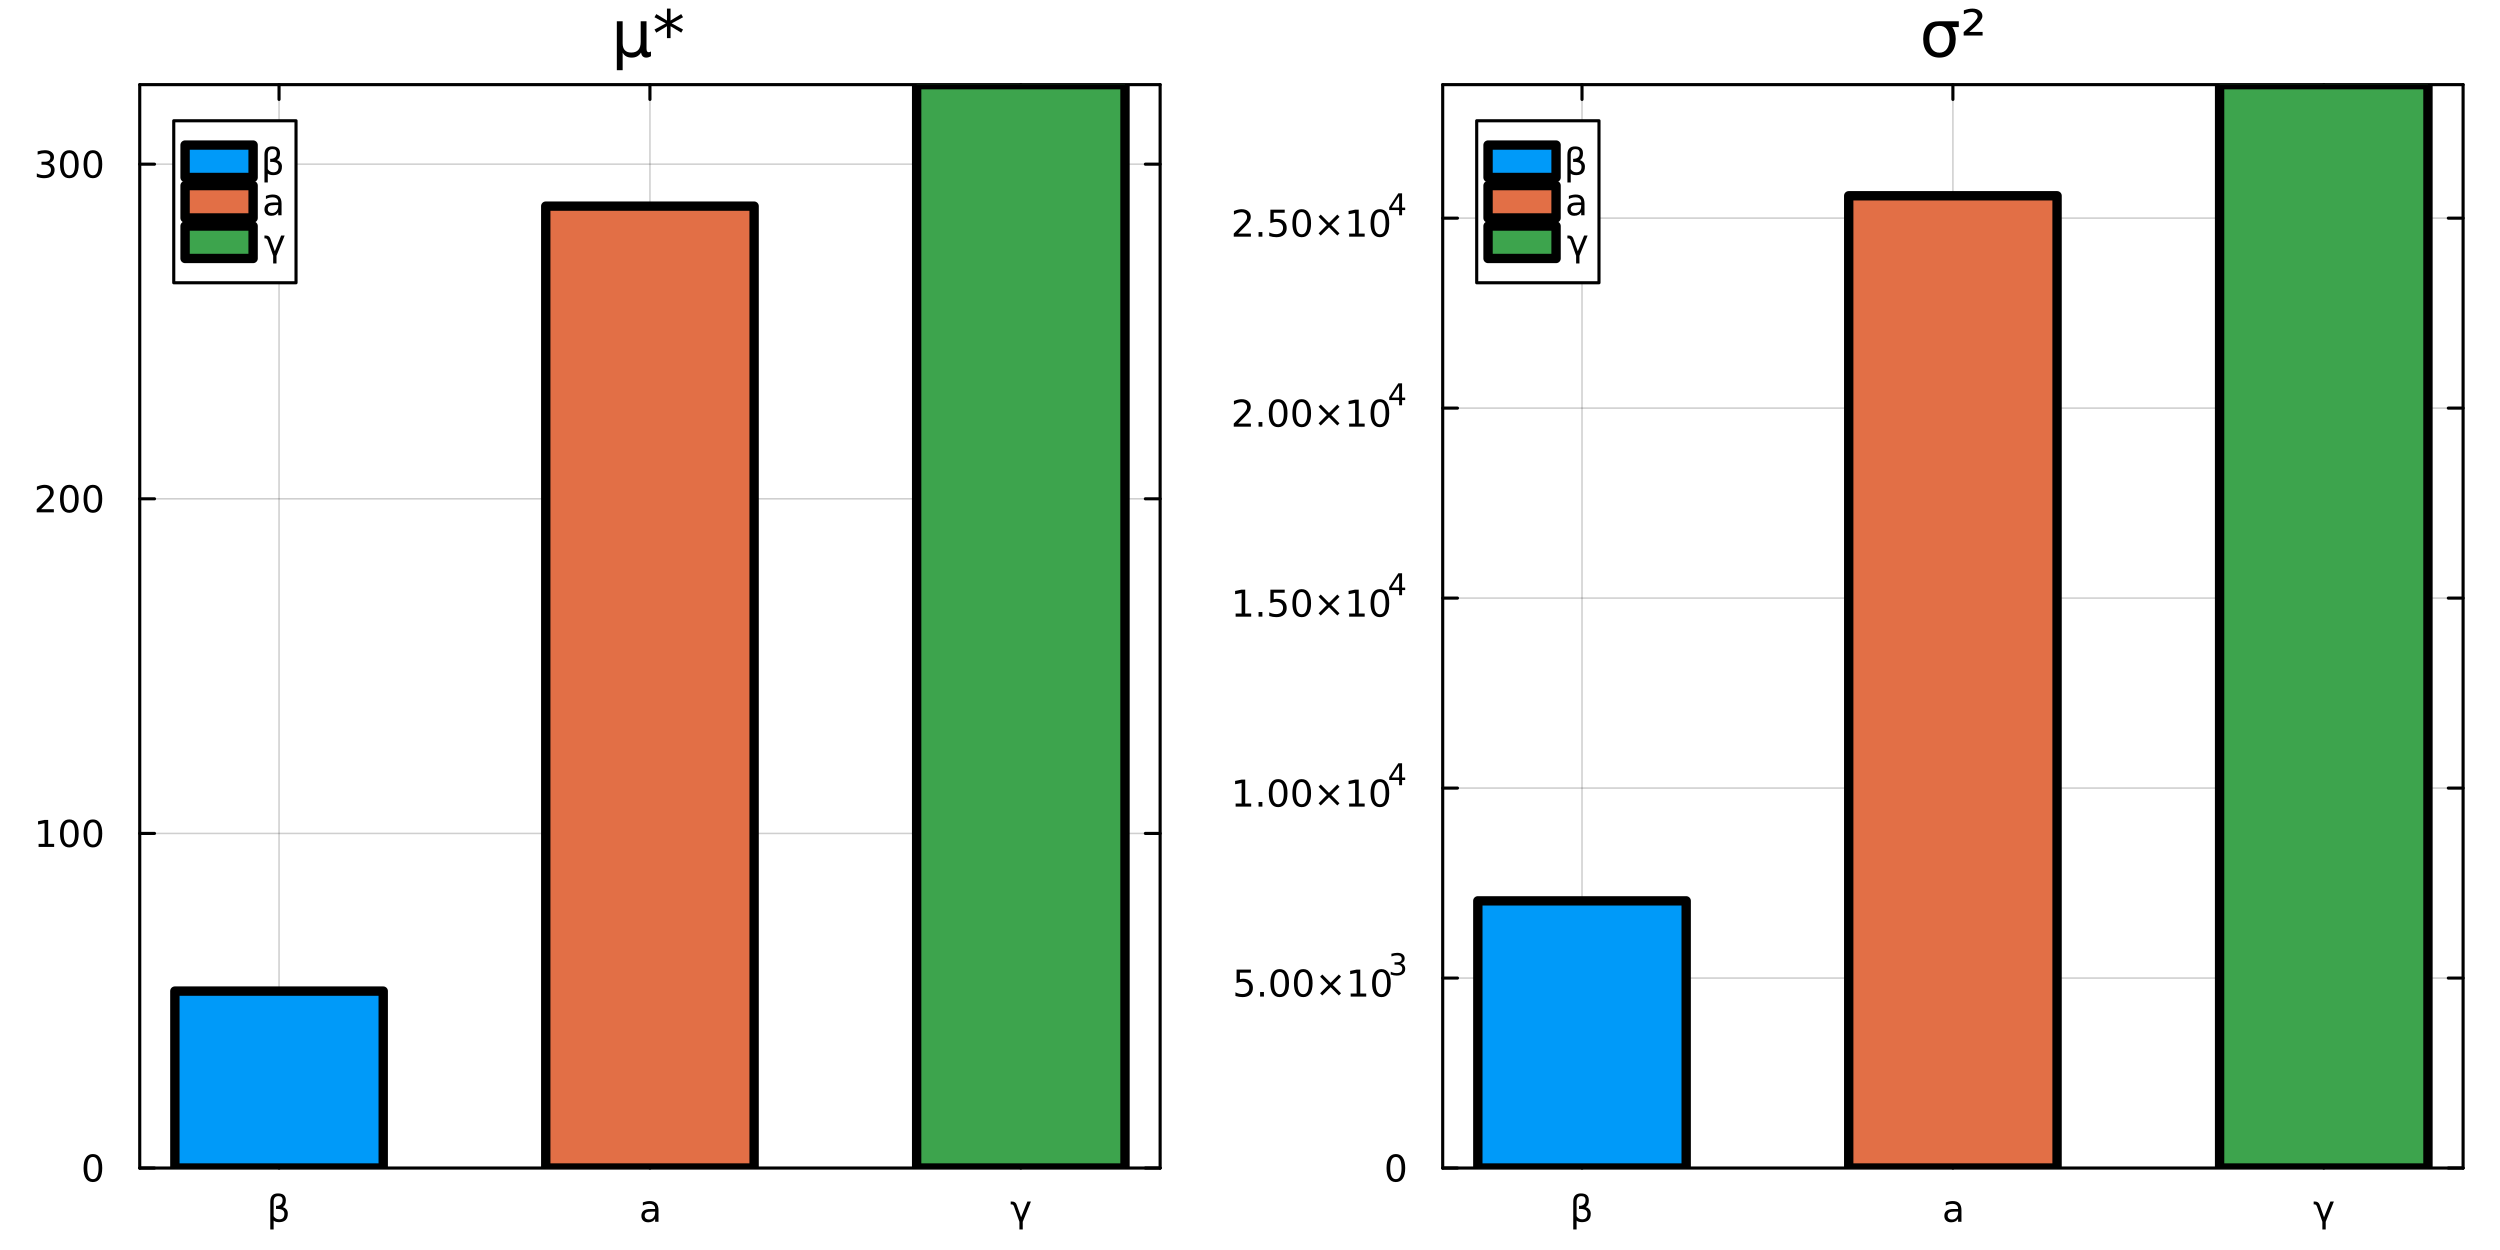 <?xml version="1.0" encoding="utf-8"?>
<svg xmlns="http://www.w3.org/2000/svg" xmlns:xlink="http://www.w3.org/1999/xlink" width="800" height="400" viewBox="0 0 3200 1600">
<rect x="0" y="0" width="3200" height="1600" fill="#333333" stroke="none"/>
<defs>
  <clipPath id="clip340">
    <rect x="0" y="0" width="3200" height="1600"/>
  </clipPath>
</defs>
<path clip-path="url(#clip340)" d="M0 1600 L3200 1600 L3200 0 L0 0  Z" fill="#ffffff" fill-rule="evenodd" fill-opacity="1"/>
<defs>
  <clipPath id="clip341">
    <rect x="640" y="0" width="2241" height="1600"/>
  </clipPath>
</defs>
<path clip-path="url(#clip340)" d="M178.857 1495.09 L1484.97 1495.09 L1484.97 108.352 L178.857 108.352  Z" fill="#ffffff" fill-rule="evenodd" fill-opacity="1"/>
<defs>
  <clipPath id="clip342">
    <rect x="178" y="108" width="1307" height="1388"/>
  </clipPath>
</defs>
<polyline clip-path="url(#clip342)" style="stroke:#000000; stroke-linecap:round; stroke-linejoin:round; stroke-width:2; stroke-opacity:0.1; fill:none" points="357.177,1495.09 357.177,108.352 "/>
<polyline clip-path="url(#clip342)" style="stroke:#000000; stroke-linecap:round; stroke-linejoin:round; stroke-width:2; stroke-opacity:0.1; fill:none" points="831.912,1495.09 831.912,108.352 "/>
<polyline clip-path="url(#clip342)" style="stroke:#000000; stroke-linecap:round; stroke-linejoin:round; stroke-width:2; stroke-opacity:0.1; fill:none" points="1306.65,1495.09 1306.65,108.352 "/>
<polyline clip-path="url(#clip342)" style="stroke:#000000; stroke-linecap:round; stroke-linejoin:round; stroke-width:2; stroke-opacity:0.1; fill:none" points="357.177,1495.09 357.177,108.352 "/>
<polyline clip-path="url(#clip342)" style="stroke:#000000; stroke-linecap:round; stroke-linejoin:round; stroke-width:2; stroke-opacity:0.1; fill:none" points="831.912,1495.09 831.912,108.352 "/>
<polyline clip-path="url(#clip342)" style="stroke:#000000; stroke-linecap:round; stroke-linejoin:round; stroke-width:2; stroke-opacity:0.1; fill:none" points="1306.65,1495.09 1306.65,108.352 "/>
<polyline clip-path="url(#clip340)" style="stroke:#000000; stroke-linecap:round; stroke-linejoin:round; stroke-width:4; stroke-opacity:1; fill:none" points="178.857,1495.09 1484.97,1495.09 "/>
<polyline clip-path="url(#clip340)" style="stroke:#000000; stroke-linecap:round; stroke-linejoin:round; stroke-width:4; stroke-opacity:1; fill:none" points="178.857,108.352 1484.97,108.352 "/>
<polyline clip-path="url(#clip340)" style="stroke:#000000; stroke-linecap:round; stroke-linejoin:round; stroke-width:4; stroke-opacity:1; fill:none" points="357.177,1495.09 357.177,1476.19 "/>
<polyline clip-path="url(#clip340)" style="stroke:#000000; stroke-linecap:round; stroke-linejoin:round; stroke-width:4; stroke-opacity:1; fill:none" points="831.912,1495.09 831.912,1476.19 "/>
<polyline clip-path="url(#clip340)" style="stroke:#000000; stroke-linecap:round; stroke-linejoin:round; stroke-width:4; stroke-opacity:1; fill:none" points="1306.65,1495.09 1306.65,1476.19 "/>
<polyline clip-path="url(#clip340)" style="stroke:#000000; stroke-linecap:round; stroke-linejoin:round; stroke-width:4; stroke-opacity:1; fill:none" points="357.177,108.352 357.177,127.25 "/>
<polyline clip-path="url(#clip340)" style="stroke:#000000; stroke-linecap:round; stroke-linejoin:round; stroke-width:4; stroke-opacity:1; fill:none" points="831.912,108.352 831.912,127.25 "/>
<polyline clip-path="url(#clip340)" style="stroke:#000000; stroke-linecap:round; stroke-linejoin:round; stroke-width:4; stroke-opacity:1; fill:none" points="1306.65,108.352 1306.65,127.25 "/>
<path clip-path="url(#clip340)" d="M350.255 1562.29 L350.255 1573.75 L345.973 1573.75 L345.973 1538.12 Q345.973 1527.57 355.834 1527.57 Q365.88 1527.57 365.88 1536.48 Q365.88 1542.82 361.899 1545.14 Q368.38 1547.22 368.38 1553.4 Q368.38 1564.37 357.223 1564.37 Q352.316 1564.37 350.255 1562.29 M350.255 1556.74 Q352.825 1560.74 357.385 1560.74 Q364.052 1560.74 364.052 1553.47 Q364.052 1546.94 353.311 1547.45 L353.311 1543.52 Q361.714 1543.52 361.714 1536.11 Q361.714 1531.04 356.297 1531.04 Q350.255 1531.04 350.255 1538.26 L350.255 1556.74 Z" fill="#000000" fill-rule="nonzero" fill-opacity="1" /><path clip-path="url(#clip340)" d="M834.366 1550.86 Q829.204 1550.86 827.213 1552.04 Q825.222 1553.22 825.222 1556.06 Q825.222 1558.33 826.704 1559.67 Q828.208 1560.99 830.778 1560.99 Q834.32 1560.99 836.449 1558.49 Q838.602 1555.97 838.602 1551.8 L838.602 1550.86 L834.366 1550.86 M842.861 1549.1 L842.861 1563.89 L838.602 1563.89 L838.602 1559.95 Q837.144 1562.31 834.968 1563.45 Q832.792 1564.56 829.644 1564.56 Q825.662 1564.56 823.301 1562.34 Q820.963 1560.09 820.963 1556.34 Q820.963 1551.97 823.88 1549.74 Q826.82 1547.52 832.63 1547.52 L838.602 1547.52 L838.602 1547.11 Q838.602 1544.17 836.658 1542.57 Q834.736 1540.95 831.241 1540.95 Q829.019 1540.95 826.912 1541.48 Q824.806 1542.01 822.861 1543.08 L822.861 1539.14 Q825.199 1538.24 827.398 1537.8 Q829.597 1537.34 831.681 1537.34 Q837.306 1537.34 840.083 1540.25 Q842.861 1543.17 842.861 1549.1 Z" fill="#000000" fill-rule="nonzero" fill-opacity="1" /><path clip-path="url(#clip340)" d="M1301.31 1542.04 L1306.98 1558.05 L1315.09 1537.96 L1319.6 1537.96 L1309.11 1563.89 L1309.11 1573.75 L1304.85 1573.75 L1304.85 1563.89 L1298.05 1544.54 Q1297.03 1541.62 1294.83 1541.62 L1293.7 1541.62 L1293.7 1537.96 L1295.32 1537.96 Q1299.88 1537.96 1301.31 1542.04 Z" fill="#000000" fill-rule="nonzero" fill-opacity="1" /><polyline clip-path="url(#clip342)" style="stroke:#000000; stroke-linecap:round; stroke-linejoin:round; stroke-width:2; stroke-opacity:0.1; fill:none" points="178.857,1495.09 1484.97,1495.09 "/>
<polyline clip-path="url(#clip342)" style="stroke:#000000; stroke-linecap:round; stroke-linejoin:round; stroke-width:2; stroke-opacity:0.1; fill:none" points="178.857,1066.78 1484.97,1066.78 "/>
<polyline clip-path="url(#clip342)" style="stroke:#000000; stroke-linecap:round; stroke-linejoin:round; stroke-width:2; stroke-opacity:0.1; fill:none" points="178.857,638.465 1484.97,638.465 "/>
<polyline clip-path="url(#clip342)" style="stroke:#000000; stroke-linecap:round; stroke-linejoin:round; stroke-width:2; stroke-opacity:0.1; fill:none" points="178.857,210.153 1484.97,210.153 "/>
<polyline clip-path="url(#clip342)" style="stroke:#000000; stroke-linecap:round; stroke-linejoin:round; stroke-width:2; stroke-opacity:0.1; fill:none" points="178.857,1495.09 1484.97,1495.09 "/>
<polyline clip-path="url(#clip342)" style="stroke:#000000; stroke-linecap:round; stroke-linejoin:round; stroke-width:2; stroke-opacity:0.1; fill:none" points="178.857,1066.78 1484.97,1066.78 "/>
<polyline clip-path="url(#clip342)" style="stroke:#000000; stroke-linecap:round; stroke-linejoin:round; stroke-width:2; stroke-opacity:0.1; fill:none" points="178.857,638.465 1484.97,638.465 "/>
<polyline clip-path="url(#clip342)" style="stroke:#000000; stroke-linecap:round; stroke-linejoin:round; stroke-width:2; stroke-opacity:0.1; fill:none" points="178.857,210.153 1484.97,210.153 "/>
<polyline clip-path="url(#clip340)" style="stroke:#000000; stroke-linecap:round; stroke-linejoin:round; stroke-width:4; stroke-opacity:1; fill:none" points="178.857,1495.09 178.857,108.352 "/>
<polyline clip-path="url(#clip340)" style="stroke:#000000; stroke-linecap:round; stroke-linejoin:round; stroke-width:4; stroke-opacity:1; fill:none" points="1484.97,1495.09 1484.97,108.352 "/>
<polyline clip-path="url(#clip340)" style="stroke:#000000; stroke-linecap:round; stroke-linejoin:round; stroke-width:4; stroke-opacity:1; fill:none" points="178.857,1495.09 197.755,1495.09 "/>
<polyline clip-path="url(#clip340)" style="stroke:#000000; stroke-linecap:round; stroke-linejoin:round; stroke-width:4; stroke-opacity:1; fill:none" points="178.857,1066.78 197.755,1066.78 "/>
<polyline clip-path="url(#clip340)" style="stroke:#000000; stroke-linecap:round; stroke-linejoin:round; stroke-width:4; stroke-opacity:1; fill:none" points="178.857,638.465 197.755,638.465 "/>
<polyline clip-path="url(#clip340)" style="stroke:#000000; stroke-linecap:round; stroke-linejoin:round; stroke-width:4; stroke-opacity:1; fill:none" points="178.857,210.153 197.755,210.153 "/>
<polyline clip-path="url(#clip340)" style="stroke:#000000; stroke-linecap:round; stroke-linejoin:round; stroke-width:4; stroke-opacity:1; fill:none" points="1484.97,1495.09 1466.07,1495.09 "/>
<polyline clip-path="url(#clip340)" style="stroke:#000000; stroke-linecap:round; stroke-linejoin:round; stroke-width:4; stroke-opacity:1; fill:none" points="1484.97,1066.78 1466.07,1066.78 "/>
<polyline clip-path="url(#clip340)" style="stroke:#000000; stroke-linecap:round; stroke-linejoin:round; stroke-width:4; stroke-opacity:1; fill:none" points="1484.97,638.465 1466.07,638.465 "/>
<polyline clip-path="url(#clip340)" style="stroke:#000000; stroke-linecap:round; stroke-linejoin:round; stroke-width:4; stroke-opacity:1; fill:none" points="1484.97,210.153 1466.07,210.153 "/>
<path clip-path="url(#clip340)" d="M118.913 1480.89 Q115.302 1480.89 113.473 1484.45 Q111.668 1487.99 111.668 1495.12 Q111.668 1502.23 113.473 1505.79 Q115.302 1509.34 118.913 1509.34 Q122.547 1509.34 124.353 1505.79 Q126.182 1502.23 126.182 1495.12 Q126.182 1487.99 124.353 1484.45 Q122.547 1480.89 118.913 1480.89 M118.913 1477.18 Q124.723 1477.18 127.779 1481.79 Q130.857 1486.37 130.857 1495.12 Q130.857 1503.85 127.779 1508.46 Q124.723 1513.04 118.913 1513.04 Q113.103 1513.04 110.024 1508.46 Q106.969 1503.85 106.969 1495.12 Q106.969 1486.37 110.024 1481.79 Q113.103 1477.18 118.913 1477.18 Z" fill="#000000" fill-rule="nonzero" fill-opacity="1" /><path clip-path="url(#clip340)" d="M49.4 1080.12 L57.038 1080.12 L57.038 1053.76 L48.728 1055.42 L48.728 1051.16 L56.992 1049.5 L61.668 1049.5 L61.668 1080.12 L69.307 1080.12 L69.307 1084.06 L49.4 1084.06 L49.4 1080.12 Z" fill="#000000" fill-rule="nonzero" fill-opacity="1" /><path clip-path="url(#clip340)" d="M88.751 1052.58 Q85.14 1052.58 83.311 1056.14 Q81.506 1059.68 81.506 1066.81 Q81.506 1073.92 83.311 1077.48 Q85.14 1081.02 88.751 1081.02 Q92.385 1081.02 94.191 1077.48 Q96.02 1073.92 96.02 1066.81 Q96.02 1059.68 94.191 1056.14 Q92.385 1052.58 88.751 1052.58 M88.751 1048.87 Q94.561 1048.87 97.617 1053.48 Q100.696 1058.06 100.696 1066.81 Q100.696 1075.54 97.617 1080.14 Q94.561 1084.73 88.751 1084.73 Q82.941 1084.73 79.862 1080.14 Q76.807 1075.54 76.807 1066.81 Q76.807 1058.06 79.862 1053.48 Q82.941 1048.87 88.751 1048.87 Z" fill="#000000" fill-rule="nonzero" fill-opacity="1" /><path clip-path="url(#clip340)" d="M118.913 1052.58 Q115.302 1052.58 113.473 1056.14 Q111.668 1059.68 111.668 1066.81 Q111.668 1073.92 113.473 1077.48 Q115.302 1081.02 118.913 1081.02 Q122.547 1081.02 124.353 1077.48 Q126.182 1073.92 126.182 1066.81 Q126.182 1059.68 124.353 1056.14 Q122.547 1052.58 118.913 1052.58 M118.913 1048.87 Q124.723 1048.87 127.779 1053.48 Q130.857 1058.06 130.857 1066.81 Q130.857 1075.54 127.779 1080.14 Q124.723 1084.73 118.913 1084.73 Q113.103 1084.73 110.024 1080.14 Q106.969 1075.54 106.969 1066.81 Q106.969 1058.06 110.024 1053.48 Q113.103 1048.87 118.913 1048.87 Z" fill="#000000" fill-rule="nonzero" fill-opacity="1" /><path clip-path="url(#clip340)" d="M52.617 651.81 L68.936 651.81 L68.936 655.745 L46.992 655.745 L46.992 651.81 Q49.654 649.055 54.237 644.425 Q58.844 639.773 60.025 638.43 Q62.27 635.907 63.149 634.171 Q64.052 632.412 64.052 630.722 Q64.052 627.967 62.108 626.231 Q60.187 624.495 57.085 624.495 Q54.886 624.495 52.432 625.259 Q50.001 626.023 47.224 627.574 L47.224 622.852 Q50.048 621.717 52.501 621.139 Q54.955 620.56 56.992 620.56 Q62.362 620.56 65.557 623.245 Q68.751 625.93 68.751 630.421 Q68.751 632.551 67.941 634.472 Q67.154 636.37 65.048 638.963 Q64.469 639.634 61.367 642.851 Q58.265 646.046 52.617 651.81 Z" fill="#000000" fill-rule="nonzero" fill-opacity="1" /><path clip-path="url(#clip340)" d="M88.751 624.264 Q85.14 624.264 83.311 627.828 Q81.506 631.37 81.506 638.5 Q81.506 645.606 83.311 649.171 Q85.14 652.712 88.751 652.712 Q92.385 652.712 94.191 649.171 Q96.02 645.606 96.02 638.5 Q96.02 631.37 94.191 627.828 Q92.385 624.264 88.751 624.264 M88.751 620.56 Q94.561 620.56 97.617 625.166 Q100.696 629.75 100.696 638.5 Q100.696 647.226 97.617 651.833 Q94.561 656.416 88.751 656.416 Q82.941 656.416 79.862 651.833 Q76.807 647.226 76.807 638.5 Q76.807 629.75 79.862 625.166 Q82.941 620.56 88.751 620.56 Z" fill="#000000" fill-rule="nonzero" fill-opacity="1" /><path clip-path="url(#clip340)" d="M118.913 624.264 Q115.302 624.264 113.473 627.828 Q111.668 631.37 111.668 638.5 Q111.668 645.606 113.473 649.171 Q115.302 652.712 118.913 652.712 Q122.547 652.712 124.353 649.171 Q126.182 645.606 126.182 638.5 Q126.182 631.37 124.353 627.828 Q122.547 624.264 118.913 624.264 M118.913 620.56 Q124.723 620.56 127.779 625.166 Q130.857 629.75 130.857 638.5 Q130.857 647.226 127.779 651.833 Q124.723 656.416 118.913 656.416 Q113.103 656.416 110.024 651.833 Q106.969 647.226 106.969 638.5 Q106.969 629.75 110.024 625.166 Q113.103 620.56 118.913 620.56 Z" fill="#000000" fill-rule="nonzero" fill-opacity="1" /><path clip-path="url(#clip340)" d="M62.756 208.799 Q66.112 209.517 67.987 211.785 Q69.885 214.054 69.885 217.387 Q69.885 222.503 66.367 225.304 Q62.849 228.105 56.367 228.105 Q54.191 228.105 51.876 227.665 Q49.585 227.248 47.131 226.392 L47.131 221.878 Q49.075 223.012 51.39 223.591 Q53.705 224.17 56.228 224.17 Q60.626 224.17 62.918 222.433 Q65.233 220.697 65.233 217.387 Q65.233 214.332 63.08 212.619 Q60.95 210.883 57.131 210.883 L53.103 210.883 L53.103 207.04 L57.316 207.04 Q60.765 207.04 62.594 205.674 Q64.423 204.285 64.423 201.693 Q64.423 199.031 62.525 197.619 Q60.65 196.184 57.131 196.184 Q55.21 196.184 53.011 196.6 Q50.812 197.017 48.173 197.896 L48.173 193.73 Q50.835 192.989 53.15 192.619 Q55.487 192.248 57.548 192.248 Q62.872 192.248 65.974 194.679 Q69.075 197.086 69.075 201.207 Q69.075 204.077 67.432 206.068 Q65.788 208.035 62.756 208.799 Z" fill="#000000" fill-rule="nonzero" fill-opacity="1" /><path clip-path="url(#clip340)" d="M88.751 195.952 Q85.14 195.952 83.311 199.517 Q81.506 203.059 81.506 210.188 Q81.506 217.295 83.311 220.859 Q85.14 224.401 88.751 224.401 Q92.385 224.401 94.191 220.859 Q96.02 217.295 96.02 210.188 Q96.02 203.059 94.191 199.517 Q92.385 195.952 88.751 195.952 M88.751 192.248 Q94.561 192.248 97.617 196.855 Q100.696 201.438 100.696 210.188 Q100.696 218.915 97.617 223.521 Q94.561 228.105 88.751 228.105 Q82.941 228.105 79.862 223.521 Q76.807 218.915 76.807 210.188 Q76.807 201.438 79.862 196.855 Q82.941 192.248 88.751 192.248 Z" fill="#000000" fill-rule="nonzero" fill-opacity="1" /><path clip-path="url(#clip340)" d="M118.913 195.952 Q115.302 195.952 113.473 199.517 Q111.668 203.059 111.668 210.188 Q111.668 217.295 113.473 220.859 Q115.302 224.401 118.913 224.401 Q122.547 224.401 124.353 220.859 Q126.182 217.295 126.182 210.188 Q126.182 203.059 124.353 199.517 Q122.547 195.952 118.913 195.952 M118.913 192.248 Q124.723 192.248 127.779 196.855 Q130.857 201.438 130.857 210.188 Q130.857 218.915 127.779 223.521 Q124.723 228.105 118.913 228.105 Q113.103 228.105 110.024 223.521 Q106.969 218.915 106.969 210.188 Q106.969 201.438 110.024 196.855 Q113.103 192.248 118.913 192.248 Z" fill="#000000" fill-rule="nonzero" fill-opacity="1" /><path clip-path="url(#clip340)" d="M789.54 89.833 L789.54 27.206 L796.993 27.206 L796.993 55.4 Q796.993 61.274 799.788 64.272 Q802.584 67.269 808.052 67.269 Q814.048 67.269 817.045 63.867 Q820.084 60.464 820.084 53.658 L820.084 27.206 L827.537 27.206 L827.537 62.125 Q827.537 64.555 828.226 65.73 Q828.955 66.864 830.454 66.864 Q830.818 66.864 831.467 66.662 Q832.115 66.419 833.249 65.933 L833.249 71.928 Q831.588 72.86 830.089 73.305 Q828.631 73.751 827.213 73.751 Q824.418 73.751 822.757 72.171 Q821.096 70.591 820.489 67.35 Q818.463 70.55 815.506 72.171 Q812.589 73.751 808.619 73.751 Q804.488 73.751 801.571 72.171 Q798.695 70.591 796.993 67.431 L796.993 89.833 L789.54 89.833 Z" fill="#000000" fill-rule="nonzero" fill-opacity="1" /><path clip-path="url(#clip340)" d="M874.285 22.061 L859.742 29.92 L874.285 37.819 L871.935 41.789 L858.324 33.566 L858.324 48.838 L853.706 48.838 L853.706 33.566 L840.095 41.789 L837.745 37.819 L852.288 29.92 L837.745 22.061 L840.095 18.051 L853.706 26.274 L853.706 11.002 L858.324 11.002 L858.324 26.274 L871.935 18.051 L874.285 22.061 Z" fill="#000000" fill-rule="nonzero" fill-opacity="1" /><path clip-path="url(#clip342)" d="M223.824 1268.61 L223.824 1495.09 L490.529 1495.09 L490.529 1268.61 L223.824 1268.61 L223.824 1268.61  Z" fill="#009af9" fill-rule="evenodd" fill-opacity="1"/>
<polyline clip-path="url(#clip342)" style="stroke:#000000; stroke-linecap:round; stroke-linejoin:round; stroke-width:12; stroke-opacity:1; fill:none" points="223.824,1268.61 223.824,1495.09 490.529,1495.09 490.529,1268.61 223.824,1268.61 "/>
<circle clip-path="url(#clip342)" style="fill:#009af9; stroke:none; fill-opacity:0" cx="357.177" cy="1268.61" r="2"/>
<path clip-path="url(#clip342)" d="M698.559 263.86 L698.559 1495.09 L965.265 1495.09 L965.265 263.86 L698.559 263.86 L698.559 263.86  Z" fill="#e26f46" fill-rule="evenodd" fill-opacity="1"/>
<polyline clip-path="url(#clip342)" style="stroke:#000000; stroke-linecap:round; stroke-linejoin:round; stroke-width:12; stroke-opacity:1; fill:none" points="698.559,263.86 698.559,1495.09 965.265,1495.09 965.265,263.86 698.559,263.86 "/>
<circle clip-path="url(#clip342)" style="fill:#e26f46; stroke:none; fill-opacity:0" cx="831.912" cy="263.86" r="2"/>
<path clip-path="url(#clip342)" d="M1173.3 108.352 L1173.3 1495.09 L1440 1495.09 L1440 108.352 L1173.3 108.352 L1173.3 108.352  Z" fill="#3da44d" fill-rule="evenodd" fill-opacity="1"/>
<polyline clip-path="url(#clip342)" style="stroke:#000000; stroke-linecap:round; stroke-linejoin:round; stroke-width:12; stroke-opacity:1; fill:none" points="1173.3,108.352 1173.3,1495.09 1440,1495.09 1440,108.352 1173.3,108.352 "/>
<circle clip-path="url(#clip342)" style="fill:#3da44d; stroke:none; fill-opacity:0" cx="1306.65" cy="108.352" r="2"/>
<path clip-path="url(#clip340)" d="M222.394 361.937 L378.908 361.937 L378.908 154.577 L222.394 154.577  Z" fill="#ffffff" fill-rule="evenodd" fill-opacity="1"/>
<polyline clip-path="url(#clip340)" style="stroke:#000000; stroke-linecap:round; stroke-linejoin:round; stroke-width:4; stroke-opacity:1; fill:none" points="222.394,361.937 378.908,361.937 378.908,154.577 222.394,154.577 222.394,361.937 "/>
<path clip-path="url(#clip340)" d="M236.907 227.153 L323.981 227.153 L323.981 185.681 L236.907 185.681 L236.907 227.153  Z" fill="#009af9" fill-rule="evenodd" fill-opacity="1"/>
<polyline clip-path="url(#clip340)" style="stroke:#000000; stroke-linecap:round; stroke-linejoin:round; stroke-width:12; stroke-opacity:1; fill:none" points="236.907,227.153 323.981,227.153 323.981,185.681 236.907,185.681 236.907,227.153 "/>
<path clip-path="url(#clip340)" d="M342.775 222.099 L342.775 233.558 L338.493 233.558 L338.493 197.933 Q338.493 187.377 348.354 187.377 Q358.4 187.377 358.4 196.289 Q358.4 202.632 354.419 204.947 Q360.9 207.03 360.9 213.211 Q360.9 224.183 349.743 224.183 Q344.836 224.183 342.775 222.099 M342.775 216.544 Q345.345 220.549 349.905 220.549 Q356.572 220.549 356.572 213.28 Q356.572 206.752 345.831 207.262 L345.831 203.326 Q354.234 203.326 354.234 195.919 Q354.234 190.85 348.817 190.85 Q342.775 190.85 342.775 198.072 L342.775 216.544 Z" fill="#000000" fill-rule="nonzero" fill-opacity="1" /><path clip-path="url(#clip340)" d="M236.907 278.993 L323.981 278.993 L323.981 237.521 L236.907 237.521 L236.907 278.993  Z" fill="#e26f46" fill-rule="evenodd" fill-opacity="1"/>
<polyline clip-path="url(#clip340)" style="stroke:#000000; stroke-linecap:round; stroke-linejoin:round; stroke-width:12; stroke-opacity:1; fill:none" points="236.907,278.993 323.981,278.993 323.981,237.521 236.907,237.521 236.907,278.993 "/>
<path clip-path="url(#clip340)" d="M351.896 262.504 Q346.734 262.504 344.743 263.685 Q342.752 264.865 342.752 267.713 Q342.752 269.981 344.234 271.324 Q345.738 272.643 348.308 272.643 Q351.849 272.643 353.979 270.143 Q356.132 267.62 356.132 263.453 L356.132 262.504 L351.896 262.504 M360.391 260.745 L360.391 275.537 L356.132 275.537 L356.132 271.601 Q354.673 273.963 352.498 275.097 Q350.322 276.208 347.174 276.208 Q343.192 276.208 340.831 273.986 Q338.493 271.74 338.493 267.99 Q338.493 263.615 341.41 261.393 Q344.349 259.171 350.16 259.171 L356.132 259.171 L356.132 258.754 Q356.132 255.815 354.187 254.217 Q352.266 252.597 348.771 252.597 Q346.549 252.597 344.442 253.129 Q342.336 253.662 340.391 254.727 L340.391 250.791 Q342.729 249.889 344.928 249.449 Q347.127 248.986 349.211 248.986 Q354.836 248.986 357.613 251.903 Q360.391 254.819 360.391 260.745 Z" fill="#000000" fill-rule="nonzero" fill-opacity="1" /><path clip-path="url(#clip340)" d="M236.907 330.833 L323.981 330.833 L323.981 289.361 L236.907 289.361 L236.907 330.833  Z" fill="#3da44d" fill-rule="evenodd" fill-opacity="1"/>
<polyline clip-path="url(#clip340)" style="stroke:#000000; stroke-linecap:round; stroke-linejoin:round; stroke-width:12; stroke-opacity:1; fill:none" points="236.907,330.833 323.981,330.833 323.981,289.361 236.907,289.361 236.907,330.833 "/>
<path clip-path="url(#clip340)" d="M346.109 305.525 L351.78 321.543 L359.882 301.451 L364.396 301.451 L353.91 327.377 L353.91 337.238 L349.65 337.238 L349.65 327.377 L342.845 308.025 Q341.826 305.108 339.627 305.108 L338.493 305.108 L338.493 301.451 L340.113 301.451 Q344.674 301.451 346.109 305.525 Z" fill="#000000" fill-rule="nonzero" fill-opacity="1" /><path clip-path="url(#clip340)" d="M1846.65 1495.09 L3152.76 1495.09 L3152.76 108.352 L1846.65 108.352  Z" fill="#ffffff" fill-rule="evenodd" fill-opacity="1"/>
<defs>
  <clipPath id="clip343">
    <rect x="1846" y="108" width="1307" height="1388"/>
  </clipPath>
</defs>
<polyline clip-path="url(#clip343)" style="stroke:#000000; stroke-linecap:round; stroke-linejoin:round; stroke-width:2; stroke-opacity:0.1; fill:none" points="2024.97,1495.09 2024.97,108.352 "/>
<polyline clip-path="url(#clip343)" style="stroke:#000000; stroke-linecap:round; stroke-linejoin:round; stroke-width:2; stroke-opacity:0.1; fill:none" points="2499.7,1495.09 2499.7,108.352 "/>
<polyline clip-path="url(#clip343)" style="stroke:#000000; stroke-linecap:round; stroke-linejoin:round; stroke-width:2; stroke-opacity:0.1; fill:none" points="2974.44,1495.09 2974.44,108.352 "/>
<polyline clip-path="url(#clip343)" style="stroke:#000000; stroke-linecap:round; stroke-linejoin:round; stroke-width:2; stroke-opacity:0.1; fill:none" points="2024.97,1495.09 2024.97,108.352 "/>
<polyline clip-path="url(#clip343)" style="stroke:#000000; stroke-linecap:round; stroke-linejoin:round; stroke-width:2; stroke-opacity:0.1; fill:none" points="2499.7,1495.09 2499.7,108.352 "/>
<polyline clip-path="url(#clip343)" style="stroke:#000000; stroke-linecap:round; stroke-linejoin:round; stroke-width:2; stroke-opacity:0.1; fill:none" points="2974.44,1495.09 2974.44,108.352 "/>
<polyline clip-path="url(#clip340)" style="stroke:#000000; stroke-linecap:round; stroke-linejoin:round; stroke-width:4; stroke-opacity:1; fill:none" points="1846.65,1495.09 3152.76,1495.09 "/>
<polyline clip-path="url(#clip340)" style="stroke:#000000; stroke-linecap:round; stroke-linejoin:round; stroke-width:4; stroke-opacity:1; fill:none" points="1846.65,108.352 3152.76,108.352 "/>
<polyline clip-path="url(#clip340)" style="stroke:#000000; stroke-linecap:round; stroke-linejoin:round; stroke-width:4; stroke-opacity:1; fill:none" points="2024.97,1495.09 2024.97,1476.19 "/>
<polyline clip-path="url(#clip340)" style="stroke:#000000; stroke-linecap:round; stroke-linejoin:round; stroke-width:4; stroke-opacity:1; fill:none" points="2499.7,1495.09 2499.7,1476.19 "/>
<polyline clip-path="url(#clip340)" style="stroke:#000000; stroke-linecap:round; stroke-linejoin:round; stroke-width:4; stroke-opacity:1; fill:none" points="2974.44,1495.09 2974.44,1476.19 "/>
<polyline clip-path="url(#clip340)" style="stroke:#000000; stroke-linecap:round; stroke-linejoin:round; stroke-width:4; stroke-opacity:1; fill:none" points="2024.97,108.352 2024.97,127.25 "/>
<polyline clip-path="url(#clip340)" style="stroke:#000000; stroke-linecap:round; stroke-linejoin:round; stroke-width:4; stroke-opacity:1; fill:none" points="2499.7,108.352 2499.7,127.25 "/>
<polyline clip-path="url(#clip340)" style="stroke:#000000; stroke-linecap:round; stroke-linejoin:round; stroke-width:4; stroke-opacity:1; fill:none" points="2974.44,108.352 2974.44,127.25 "/>
<path clip-path="url(#clip340)" d="M2018.04 1562.29 L2018.04 1573.75 L2013.76 1573.75 L2013.76 1538.12 Q2013.76 1527.57 2023.62 1527.57 Q2033.67 1527.57 2033.67 1536.48 Q2033.67 1542.82 2029.69 1545.14 Q2036.17 1547.22 2036.17 1553.4 Q2036.17 1564.37 2025.01 1564.37 Q2020.1 1564.37 2018.04 1562.29 M2018.04 1556.74 Q2020.61 1560.74 2025.17 1560.74 Q2031.84 1560.74 2031.84 1553.47 Q2031.84 1546.94 2021.1 1547.45 L2021.1 1543.52 Q2029.5 1543.52 2029.5 1536.11 Q2029.5 1531.04 2024.09 1531.04 Q2018.04 1531.04 2018.04 1538.26 L2018.04 1556.74 Z" fill="#000000" fill-rule="nonzero" fill-opacity="1" /><path clip-path="url(#clip340)" d="M2502.15 1550.86 Q2496.99 1550.86 2495 1552.04 Q2493.01 1553.22 2493.01 1556.06 Q2493.01 1558.33 2494.49 1559.67 Q2496 1560.99 2498.57 1560.99 Q2502.11 1560.99 2504.24 1558.49 Q2506.39 1555.97 2506.39 1551.8 L2506.39 1550.86 L2502.15 1550.86 M2510.65 1549.1 L2510.65 1563.89 L2506.39 1563.89 L2506.39 1559.95 Q2504.93 1562.31 2502.76 1563.45 Q2500.58 1564.56 2497.43 1564.56 Q2493.45 1564.56 2491.09 1562.34 Q2488.75 1560.09 2488.75 1556.34 Q2488.75 1551.97 2491.67 1549.74 Q2494.61 1547.52 2500.42 1547.52 L2506.39 1547.52 L2506.39 1547.11 Q2506.39 1544.17 2504.45 1542.57 Q2502.53 1540.95 2499.03 1540.95 Q2496.81 1540.95 2494.7 1541.48 Q2492.59 1542.01 2490.65 1543.08 L2490.65 1539.14 Q2492.99 1538.24 2495.19 1537.8 Q2497.39 1537.34 2499.47 1537.34 Q2505.09 1537.34 2507.87 1540.25 Q2510.65 1543.17 2510.65 1549.1 Z" fill="#000000" fill-rule="nonzero" fill-opacity="1" /><path clip-path="url(#clip340)" d="M2969.1 1542.04 L2974.77 1558.05 L2982.87 1537.96 L2987.39 1537.96 L2976.9 1563.89 L2976.9 1573.75 L2972.64 1573.75 L2972.64 1563.89 L2965.84 1544.54 Q2964.82 1541.62 2962.62 1541.62 L2961.49 1541.62 L2961.49 1537.96 L2963.11 1537.96 Q2967.67 1537.96 2969.1 1542.04 Z" fill="#000000" fill-rule="nonzero" fill-opacity="1" /><polyline clip-path="url(#clip343)" style="stroke:#000000; stroke-linecap:round; stroke-linejoin:round; stroke-width:2; stroke-opacity:0.1; fill:none" points="1846.65,1495.09 3152.76,1495.09 "/>
<polyline clip-path="url(#clip343)" style="stroke:#000000; stroke-linecap:round; stroke-linejoin:round; stroke-width:2; stroke-opacity:0.1; fill:none" points="1846.65,1251.92 3152.76,1251.92 "/>
<polyline clip-path="url(#clip343)" style="stroke:#000000; stroke-linecap:round; stroke-linejoin:round; stroke-width:2; stroke-opacity:0.1; fill:none" points="1846.65,1008.74 3152.76,1008.74 "/>
<polyline clip-path="url(#clip343)" style="stroke:#000000; stroke-linecap:round; stroke-linejoin:round; stroke-width:2; stroke-opacity:0.1; fill:none" points="1846.65,765.569 3152.76,765.569 "/>
<polyline clip-path="url(#clip343)" style="stroke:#000000; stroke-linecap:round; stroke-linejoin:round; stroke-width:2; stroke-opacity:0.1; fill:none" points="1846.65,522.397 3152.76,522.397 "/>
<polyline clip-path="url(#clip343)" style="stroke:#000000; stroke-linecap:round; stroke-linejoin:round; stroke-width:2; stroke-opacity:0.1; fill:none" points="1846.65,279.224 3152.76,279.224 "/>
<polyline clip-path="url(#clip343)" style="stroke:#000000; stroke-linecap:round; stroke-linejoin:round; stroke-width:2; stroke-opacity:0.1; fill:none" points="1846.65,1495.09 3152.76,1495.09 "/>
<polyline clip-path="url(#clip343)" style="stroke:#000000; stroke-linecap:round; stroke-linejoin:round; stroke-width:2; stroke-opacity:0.1; fill:none" points="1846.65,1251.92 3152.76,1251.92 "/>
<polyline clip-path="url(#clip343)" style="stroke:#000000; stroke-linecap:round; stroke-linejoin:round; stroke-width:2; stroke-opacity:0.1; fill:none" points="1846.65,1008.74 3152.76,1008.74 "/>
<polyline clip-path="url(#clip343)" style="stroke:#000000; stroke-linecap:round; stroke-linejoin:round; stroke-width:2; stroke-opacity:0.1; fill:none" points="1846.65,765.569 3152.76,765.569 "/>
<polyline clip-path="url(#clip343)" style="stroke:#000000; stroke-linecap:round; stroke-linejoin:round; stroke-width:2; stroke-opacity:0.1; fill:none" points="1846.65,522.397 3152.76,522.397 "/>
<polyline clip-path="url(#clip343)" style="stroke:#000000; stroke-linecap:round; stroke-linejoin:round; stroke-width:2; stroke-opacity:0.1; fill:none" points="1846.65,279.224 3152.76,279.224 "/>
<polyline clip-path="url(#clip340)" style="stroke:#000000; stroke-linecap:round; stroke-linejoin:round; stroke-width:4; stroke-opacity:1; fill:none" points="1846.65,1495.09 1846.65,108.352 "/>
<polyline clip-path="url(#clip340)" style="stroke:#000000; stroke-linecap:round; stroke-linejoin:round; stroke-width:4; stroke-opacity:1; fill:none" points="3152.76,1495.09 3152.76,108.352 "/>
<polyline clip-path="url(#clip340)" style="stroke:#000000; stroke-linecap:round; stroke-linejoin:round; stroke-width:4; stroke-opacity:1; fill:none" points="1846.65,1495.09 1865.54,1495.09 "/>
<polyline clip-path="url(#clip340)" style="stroke:#000000; stroke-linecap:round; stroke-linejoin:round; stroke-width:4; stroke-opacity:1; fill:none" points="1846.65,1251.92 1865.54,1251.92 "/>
<polyline clip-path="url(#clip340)" style="stroke:#000000; stroke-linecap:round; stroke-linejoin:round; stroke-width:4; stroke-opacity:1; fill:none" points="1846.65,1008.74 1865.54,1008.74 "/>
<polyline clip-path="url(#clip340)" style="stroke:#000000; stroke-linecap:round; stroke-linejoin:round; stroke-width:4; stroke-opacity:1; fill:none" points="1846.65,765.569 1865.54,765.569 "/>
<polyline clip-path="url(#clip340)" style="stroke:#000000; stroke-linecap:round; stroke-linejoin:round; stroke-width:4; stroke-opacity:1; fill:none" points="1846.65,522.397 1865.54,522.397 "/>
<polyline clip-path="url(#clip340)" style="stroke:#000000; stroke-linecap:round; stroke-linejoin:round; stroke-width:4; stroke-opacity:1; fill:none" points="1846.65,279.224 1865.54,279.224 "/>
<polyline clip-path="url(#clip340)" style="stroke:#000000; stroke-linecap:round; stroke-linejoin:round; stroke-width:4; stroke-opacity:1; fill:none" points="3152.76,1495.09 3133.86,1495.09 "/>
<polyline clip-path="url(#clip340)" style="stroke:#000000; stroke-linecap:round; stroke-linejoin:round; stroke-width:4; stroke-opacity:1; fill:none" points="3152.76,1251.92 3133.86,1251.92 "/>
<polyline clip-path="url(#clip340)" style="stroke:#000000; stroke-linecap:round; stroke-linejoin:round; stroke-width:4; stroke-opacity:1; fill:none" points="3152.76,1008.74 3133.86,1008.74 "/>
<polyline clip-path="url(#clip340)" style="stroke:#000000; stroke-linecap:round; stroke-linejoin:round; stroke-width:4; stroke-opacity:1; fill:none" points="3152.76,765.569 3133.86,765.569 "/>
<polyline clip-path="url(#clip340)" style="stroke:#000000; stroke-linecap:round; stroke-linejoin:round; stroke-width:4; stroke-opacity:1; fill:none" points="3152.76,522.397 3133.86,522.397 "/>
<polyline clip-path="url(#clip340)" style="stroke:#000000; stroke-linecap:round; stroke-linejoin:round; stroke-width:4; stroke-opacity:1; fill:none" points="3152.76,279.224 3133.86,279.224 "/>
<path clip-path="url(#clip340)" d="M1786.7 1480.89 Q1783.09 1480.89 1781.26 1484.45 Q1779.46 1487.99 1779.46 1495.12 Q1779.46 1502.23 1781.26 1505.79 Q1783.09 1509.34 1786.7 1509.34 Q1790.34 1509.34 1792.14 1505.79 Q1793.97 1502.23 1793.97 1495.12 Q1793.97 1487.99 1792.14 1484.45 Q1790.34 1480.89 1786.7 1480.89 M1786.7 1477.18 Q1792.51 1477.18 1795.57 1481.79 Q1798.65 1486.37 1798.65 1495.12 Q1798.65 1503.85 1795.57 1508.46 Q1792.51 1513.04 1786.7 1513.04 Q1780.89 1513.04 1777.81 1508.46 Q1774.76 1503.85 1774.76 1495.12 Q1774.76 1486.37 1777.81 1481.79 Q1780.89 1477.18 1786.7 1477.18 Z" fill="#000000" fill-rule="nonzero" fill-opacity="1" /><path clip-path="url(#clip340)" d="M1582.82 1241.08 L1601.18 1241.08 L1601.18 1245.02 L1587.1 1245.02 L1587.1 1253.49 Q1588.12 1253.14 1589.14 1252.98 Q1590.16 1252.8 1591.18 1252.8 Q1596.96 1252.8 1600.34 1255.97 Q1603.72 1259.14 1603.72 1264.55 Q1603.72 1270.13 1600.25 1273.24 Q1596.78 1276.31 1590.46 1276.31 Q1588.28 1276.31 1586.02 1275.94 Q1583.77 1275.57 1581.36 1274.83 L1581.36 1270.13 Q1583.45 1271.27 1585.67 1271.82 Q1587.89 1272.38 1590.37 1272.38 Q1594.37 1272.38 1596.71 1270.27 Q1599.05 1268.17 1599.05 1264.55 Q1599.05 1260.94 1596.71 1258.84 Q1594.37 1256.73 1590.37 1256.73 Q1588.49 1256.73 1586.62 1257.15 Q1584.77 1257.56 1582.82 1258.44 L1582.82 1241.08 Z" fill="#000000" fill-rule="nonzero" fill-opacity="1" /><path clip-path="url(#clip340)" d="M1612.94 1269.76 L1617.82 1269.76 L1617.82 1275.64 L1612.94 1275.64 L1612.94 1269.76 Z" fill="#000000" fill-rule="nonzero" fill-opacity="1" /><path clip-path="url(#clip340)" d="M1638.01 1244.16 Q1634.4 1244.16 1632.57 1247.73 Q1630.76 1251.27 1630.76 1258.4 Q1630.76 1265.5 1632.57 1269.07 Q1634.4 1272.61 1638.01 1272.61 Q1641.64 1272.61 1643.45 1269.07 Q1645.27 1265.5 1645.27 1258.4 Q1645.27 1251.27 1643.45 1247.73 Q1641.64 1244.16 1638.01 1244.16 M1638.01 1240.46 Q1643.82 1240.46 1646.87 1245.06 Q1649.95 1249.65 1649.95 1258.4 Q1649.95 1267.12 1646.87 1271.73 Q1643.82 1276.31 1638.01 1276.31 Q1632.2 1276.31 1629.12 1271.73 Q1626.06 1267.12 1626.06 1258.4 Q1626.06 1249.65 1629.12 1245.06 Q1632.2 1240.46 1638.01 1240.46 Z" fill="#000000" fill-rule="nonzero" fill-opacity="1" /><path clip-path="url(#clip340)" d="M1668.17 1244.16 Q1664.56 1244.16 1662.73 1247.73 Q1660.92 1251.27 1660.92 1258.4 Q1660.92 1265.5 1662.73 1269.07 Q1664.56 1272.61 1668.17 1272.61 Q1671.8 1272.61 1673.61 1269.07 Q1675.44 1265.5 1675.44 1258.4 Q1675.44 1251.27 1673.61 1247.73 Q1671.8 1244.16 1668.17 1244.16 M1668.17 1240.46 Q1673.98 1240.46 1677.03 1245.06 Q1680.11 1249.65 1680.11 1258.4 Q1680.11 1267.12 1677.03 1271.73 Q1673.98 1276.31 1668.17 1276.31 Q1662.36 1276.31 1659.28 1271.73 Q1656.22 1267.12 1656.22 1258.4 Q1656.22 1249.65 1659.28 1245.06 Q1662.36 1240.46 1668.17 1240.46 Z" fill="#000000" fill-rule="nonzero" fill-opacity="1" /><path clip-path="url(#clip340)" d="M1716.5 1250.18 L1705.92 1260.8 L1716.5 1271.38 L1713.75 1274.18 L1703.12 1263.56 L1692.5 1274.18 L1689.77 1271.38 L1700.32 1260.8 L1689.77 1250.18 L1692.5 1247.38 L1703.12 1258 L1713.75 1247.38 L1716.5 1250.18 Z" fill="#000000" fill-rule="nonzero" fill-opacity="1" /><path clip-path="url(#clip340)" d="M1728.86 1271.71 L1736.5 1271.71 L1736.5 1245.34 L1728.19 1247.01 L1728.19 1242.75 L1736.45 1241.08 L1741.13 1241.08 L1741.13 1271.71 L1748.77 1271.71 L1748.77 1275.64 L1728.86 1275.64 L1728.86 1271.71 Z" fill="#000000" fill-rule="nonzero" fill-opacity="1" /><path clip-path="url(#clip340)" d="M1768.21 1244.16 Q1764.6 1244.16 1762.77 1247.73 Q1760.97 1251.27 1760.97 1258.4 Q1760.97 1265.5 1762.77 1269.07 Q1764.6 1272.61 1768.21 1272.61 Q1771.85 1272.61 1773.65 1269.07 Q1775.48 1265.5 1775.48 1258.4 Q1775.48 1251.27 1773.65 1247.73 Q1771.85 1244.16 1768.21 1244.16 M1768.21 1240.46 Q1774.02 1240.46 1777.08 1245.06 Q1780.16 1249.65 1780.16 1258.4 Q1780.16 1267.12 1777.08 1271.73 Q1774.02 1276.31 1768.21 1276.31 Q1762.4 1276.31 1759.33 1271.73 Q1756.27 1267.12 1756.27 1258.4 Q1756.27 1249.65 1759.33 1245.06 Q1762.4 1240.46 1768.21 1240.46 Z" fill="#000000" fill-rule="nonzero" fill-opacity="1" /><path clip-path="url(#clip340)" d="M1792.85 1233.09 Q1795.58 1233.68 1797.1 1235.52 Q1798.65 1237.36 1798.65 1240.07 Q1798.65 1244.23 1795.79 1246.5 Q1792.93 1248.78 1787.66 1248.78 Q1785.89 1248.78 1784.01 1248.42 Q1782.15 1248.08 1780.16 1247.39 L1780.16 1243.72 Q1781.74 1244.64 1783.62 1245.11 Q1785.5 1245.58 1787.55 1245.58 Q1791.12 1245.58 1792.99 1244.17 Q1794.87 1242.76 1794.87 1240.07 Q1794.87 1237.59 1793.12 1236.2 Q1791.39 1234.78 1788.28 1234.78 L1785.01 1234.78 L1785.01 1231.66 L1788.43 1231.66 Q1791.24 1231.66 1792.72 1230.55 Q1794.21 1229.42 1794.21 1227.32 Q1794.21 1225.16 1792.67 1224.01 Q1791.14 1222.84 1788.28 1222.84 Q1786.72 1222.84 1784.94 1223.18 Q1783.15 1223.52 1781 1224.23 L1781 1220.85 Q1783.17 1220.25 1785.05 1219.95 Q1786.95 1219.64 1788.62 1219.64 Q1792.95 1219.64 1795.47 1221.62 Q1797.99 1223.58 1797.99 1226.92 Q1797.99 1229.26 1796.65 1230.87 Q1795.32 1232.47 1792.85 1233.09 Z" fill="#000000" fill-rule="nonzero" fill-opacity="1" /><path clip-path="url(#clip340)" d="M1581.61 1028.53 L1589.25 1028.53 L1589.25 1002.17 L1580.94 1003.84 L1580.94 999.576 L1589.2 997.91 L1593.88 997.91 L1593.88 1028.53 L1601.52 1028.53 L1601.52 1032.47 L1581.61 1032.47 L1581.61 1028.53 Z" fill="#000000" fill-rule="nonzero" fill-opacity="1" /><path clip-path="url(#clip340)" d="M1610.96 1026.59 L1615.85 1026.59 L1615.85 1032.47 L1610.96 1032.47 L1610.96 1026.59 Z" fill="#000000" fill-rule="nonzero" fill-opacity="1" /><path clip-path="url(#clip340)" d="M1636.03 1000.99 Q1632.42 1000.99 1630.59 1004.55 Q1628.79 1008.09 1628.79 1015.22 Q1628.79 1022.33 1630.59 1025.9 Q1632.42 1029.44 1636.03 1029.44 Q1639.67 1029.44 1641.47 1025.9 Q1643.3 1022.33 1643.3 1015.22 Q1643.3 1008.09 1641.47 1004.55 Q1639.67 1000.99 1636.03 1000.99 M1636.03 997.285 Q1641.84 997.285 1644.9 1001.89 Q1647.98 1006.47 1647.98 1015.22 Q1647.98 1023.95 1644.9 1028.56 Q1641.84 1033.14 1636.03 1033.14 Q1630.22 1033.14 1627.14 1028.56 Q1624.09 1023.95 1624.09 1015.22 Q1624.09 1006.47 1627.14 1001.89 Q1630.22 997.285 1636.03 997.285 Z" fill="#000000" fill-rule="nonzero" fill-opacity="1" /><path clip-path="url(#clip340)" d="M1666.19 1000.99 Q1662.58 1000.99 1660.75 1004.55 Q1658.95 1008.09 1658.95 1015.22 Q1658.95 1022.33 1660.75 1025.9 Q1662.58 1029.44 1666.19 1029.44 Q1669.83 1029.44 1671.63 1025.9 Q1673.46 1022.33 1673.46 1015.22 Q1673.46 1008.09 1671.63 1004.55 Q1669.83 1000.99 1666.19 1000.99 M1666.19 997.285 Q1672 997.285 1675.06 1001.89 Q1678.14 1006.47 1678.14 1015.22 Q1678.14 1023.95 1675.06 1028.56 Q1672 1033.14 1666.19 1033.14 Q1660.38 1033.14 1657.3 1028.56 Q1654.25 1023.95 1654.25 1015.22 Q1654.25 1006.47 1657.3 1001.89 Q1660.38 997.285 1666.19 997.285 Z" fill="#000000" fill-rule="nonzero" fill-opacity="1" /><path clip-path="url(#clip340)" d="M1714.53 1007.01 L1703.95 1017.63 L1714.53 1028.21 L1711.77 1031.01 L1701.15 1020.39 L1690.52 1031.01 L1687.79 1028.21 L1698.35 1017.63 L1687.79 1007.01 L1690.52 1004.21 L1701.15 1014.83 L1711.77 1004.21 L1714.53 1007.01 Z" fill="#000000" fill-rule="nonzero" fill-opacity="1" /><path clip-path="url(#clip340)" d="M1726.89 1028.53 L1734.53 1028.53 L1734.53 1002.17 L1726.22 1003.84 L1726.22 999.576 L1734.48 997.91 L1739.16 997.91 L1739.16 1028.53 L1746.79 1028.53 L1746.79 1032.47 L1726.89 1032.47 L1726.89 1028.53 Z" fill="#000000" fill-rule="nonzero" fill-opacity="1" /><path clip-path="url(#clip340)" d="M1766.24 1000.99 Q1762.63 1000.99 1760.8 1004.55 Q1758.99 1008.09 1758.99 1015.22 Q1758.99 1022.33 1760.8 1025.9 Q1762.63 1029.44 1766.24 1029.44 Q1769.87 1029.44 1771.68 1025.9 Q1773.51 1022.33 1773.51 1015.22 Q1773.51 1008.09 1771.68 1004.55 Q1769.87 1000.99 1766.24 1000.99 M1766.24 997.285 Q1772.05 997.285 1775.1 1001.89 Q1778.18 1006.47 1778.18 1015.22 Q1778.18 1023.95 1775.1 1028.56 Q1772.05 1033.14 1766.24 1033.14 Q1760.43 1033.14 1757.35 1028.56 Q1754.29 1023.95 1754.29 1015.22 Q1754.29 1006.47 1757.35 1001.89 Q1760.43 997.285 1766.24 997.285 Z" fill="#000000" fill-rule="nonzero" fill-opacity="1" /><path clip-path="url(#clip340)" d="M1790.86 980.29 L1781.27 995.279 L1790.86 995.279 L1790.86 980.29 M1789.86 976.979 L1794.64 976.979 L1794.64 995.279 L1798.65 995.279 L1798.65 998.439 L1794.64 998.439 L1794.64 1005.06 L1790.86 1005.06 L1790.86 998.439 L1778.18 998.439 L1778.18 994.772 L1789.86 976.979 Z" fill="#000000" fill-rule="nonzero" fill-opacity="1" /><path clip-path="url(#clip340)" d="M1581.61 785.362 L1589.25 785.362 L1589.25 758.996 L1580.94 760.663 L1580.94 756.404 L1589.2 754.737 L1593.88 754.737 L1593.88 785.362 L1601.52 785.362 L1601.52 789.297 L1581.61 789.297 L1581.61 785.362 Z" fill="#000000" fill-rule="nonzero" fill-opacity="1" /><path clip-path="url(#clip340)" d="M1610.96 783.417 L1615.85 783.417 L1615.85 789.297 L1610.96 789.297 L1610.96 783.417 Z" fill="#000000" fill-rule="nonzero" fill-opacity="1" /><path clip-path="url(#clip340)" d="M1626.08 754.737 L1644.43 754.737 L1644.43 758.672 L1630.36 758.672 L1630.36 767.144 Q1631.38 766.797 1632.4 766.635 Q1633.42 766.45 1634.43 766.45 Q1640.22 766.45 1643.6 769.621 Q1646.98 772.792 1646.98 778.209 Q1646.98 783.788 1643.51 786.89 Q1640.04 789.968 1633.72 789.968 Q1631.54 789.968 1629.27 789.598 Q1627.03 789.228 1624.62 788.487 L1624.62 783.788 Q1626.7 784.922 1628.93 785.478 Q1631.15 786.033 1633.62 786.033 Q1637.63 786.033 1639.97 783.927 Q1642.3 781.82 1642.3 778.209 Q1642.3 774.598 1639.97 772.492 Q1637.63 770.385 1633.62 770.385 Q1631.75 770.385 1629.87 770.802 Q1628.02 771.218 1626.08 772.098 L1626.08 754.737 Z" fill="#000000" fill-rule="nonzero" fill-opacity="1" /><path clip-path="url(#clip340)" d="M1666.19 757.816 Q1662.58 757.816 1660.75 761.381 Q1658.95 764.922 1658.95 772.052 Q1658.95 779.158 1660.75 782.723 Q1662.58 786.265 1666.19 786.265 Q1669.83 786.265 1671.63 782.723 Q1673.46 779.158 1673.46 772.052 Q1673.46 764.922 1671.63 761.381 Q1669.83 757.816 1666.19 757.816 M1666.19 754.112 Q1672 754.112 1675.06 758.718 Q1678.14 763.302 1678.14 772.052 Q1678.14 780.779 1675.06 785.385 Q1672 789.968 1666.19 789.968 Q1660.38 789.968 1657.3 785.385 Q1654.25 780.779 1654.25 772.052 Q1654.25 763.302 1657.3 758.718 Q1660.38 754.112 1666.19 754.112 Z" fill="#000000" fill-rule="nonzero" fill-opacity="1" /><path clip-path="url(#clip340)" d="M1714.53 763.834 L1703.95 774.459 L1714.53 785.038 L1711.77 787.839 L1701.15 777.214 L1690.52 787.839 L1687.79 785.038 L1698.35 774.459 L1687.79 763.834 L1690.52 761.033 L1701.15 771.658 L1711.77 761.033 L1714.53 763.834 Z" fill="#000000" fill-rule="nonzero" fill-opacity="1" /><path clip-path="url(#clip340)" d="M1726.89 785.362 L1734.53 785.362 L1734.53 758.996 L1726.22 760.663 L1726.22 756.404 L1734.48 754.737 L1739.16 754.737 L1739.16 785.362 L1746.79 785.362 L1746.79 789.297 L1726.89 789.297 L1726.89 785.362 Z" fill="#000000" fill-rule="nonzero" fill-opacity="1" /><path clip-path="url(#clip340)" d="M1766.24 757.816 Q1762.63 757.816 1760.8 761.381 Q1758.99 764.922 1758.99 772.052 Q1758.99 779.158 1760.8 782.723 Q1762.63 786.265 1766.24 786.265 Q1769.87 786.265 1771.68 782.723 Q1773.51 779.158 1773.51 772.052 Q1773.51 764.922 1771.68 761.381 Q1769.87 757.816 1766.24 757.816 M1766.24 754.112 Q1772.05 754.112 1775.1 758.718 Q1778.18 763.302 1778.18 772.052 Q1778.18 780.779 1775.1 785.385 Q1772.05 789.968 1766.24 789.968 Q1760.43 789.968 1757.35 785.385 Q1754.29 780.779 1754.29 772.052 Q1754.29 763.302 1757.35 758.718 Q1760.43 754.112 1766.24 754.112 Z" fill="#000000" fill-rule="nonzero" fill-opacity="1" /><path clip-path="url(#clip340)" d="M1790.86 737.117 L1781.27 752.107 L1790.86 752.107 L1790.86 737.117 M1789.86 733.807 L1794.64 733.807 L1794.64 752.107 L1798.65 752.107 L1798.65 755.266 L1794.64 755.266 L1794.64 761.887 L1790.86 761.887 L1790.86 755.266 L1778.18 755.266 L1778.18 751.599 L1789.86 733.807 Z" fill="#000000" fill-rule="nonzero" fill-opacity="1" /><path clip-path="url(#clip340)" d="M1584.83 542.189 L1601.15 542.189 L1601.15 546.124 L1579.2 546.124 L1579.2 542.189 Q1581.87 539.434 1586.45 534.805 Q1591.05 530.152 1592.24 528.809 Q1594.48 526.286 1595.36 524.55 Q1596.26 522.791 1596.26 521.101 Q1596.26 518.347 1594.32 516.61 Q1592.4 514.874 1589.3 514.874 Q1587.1 514.874 1584.64 515.638 Q1582.21 516.402 1579.43 517.953 L1579.43 513.231 Q1582.26 512.097 1584.71 511.518 Q1587.17 510.939 1589.2 510.939 Q1594.57 510.939 1597.77 513.624 Q1600.96 516.31 1600.96 520.8 Q1600.96 522.93 1600.15 524.851 Q1599.37 526.749 1597.26 529.342 Q1596.68 530.013 1593.58 533.231 Q1590.48 536.425 1584.83 542.189 Z" fill="#000000" fill-rule="nonzero" fill-opacity="1" /><path clip-path="url(#clip340)" d="M1610.96 540.245 L1615.85 540.245 L1615.85 546.124 L1610.96 546.124 L1610.96 540.245 Z" fill="#000000" fill-rule="nonzero" fill-opacity="1" /><path clip-path="url(#clip340)" d="M1636.03 514.643 Q1632.42 514.643 1630.59 518.208 Q1628.79 521.749 1628.79 528.879 Q1628.79 535.985 1630.59 539.55 Q1632.42 543.092 1636.03 543.092 Q1639.67 543.092 1641.47 539.55 Q1643.3 535.985 1643.3 528.879 Q1643.3 521.749 1641.47 518.208 Q1639.67 514.643 1636.03 514.643 M1636.03 510.939 Q1641.84 510.939 1644.9 515.546 Q1647.98 520.129 1647.98 528.879 Q1647.98 537.606 1644.9 542.212 Q1641.84 546.796 1636.03 546.796 Q1630.22 546.796 1627.14 542.212 Q1624.09 537.606 1624.09 528.879 Q1624.09 520.129 1627.14 515.546 Q1630.22 510.939 1636.03 510.939 Z" fill="#000000" fill-rule="nonzero" fill-opacity="1" /><path clip-path="url(#clip340)" d="M1666.19 514.643 Q1662.58 514.643 1660.75 518.208 Q1658.95 521.749 1658.95 528.879 Q1658.95 535.985 1660.75 539.55 Q1662.58 543.092 1666.19 543.092 Q1669.83 543.092 1671.63 539.55 Q1673.46 535.985 1673.46 528.879 Q1673.46 521.749 1671.63 518.208 Q1669.83 514.643 1666.19 514.643 M1666.19 510.939 Q1672 510.939 1675.06 515.546 Q1678.14 520.129 1678.14 528.879 Q1678.14 537.606 1675.06 542.212 Q1672 546.796 1666.19 546.796 Q1660.38 546.796 1657.3 542.212 Q1654.25 537.606 1654.25 528.879 Q1654.25 520.129 1657.3 515.546 Q1660.38 510.939 1666.19 510.939 Z" fill="#000000" fill-rule="nonzero" fill-opacity="1" /><path clip-path="url(#clip340)" d="M1714.53 520.661 L1703.95 531.286 L1714.53 541.865 L1711.77 544.666 L1701.15 534.041 L1690.52 544.666 L1687.79 541.865 L1698.35 531.286 L1687.79 520.661 L1690.52 517.86 L1701.15 528.485 L1711.77 517.86 L1714.53 520.661 Z" fill="#000000" fill-rule="nonzero" fill-opacity="1" /><path clip-path="url(#clip340)" d="M1726.89 542.189 L1734.53 542.189 L1734.53 515.823 L1726.22 517.49 L1726.22 513.231 L1734.48 511.564 L1739.16 511.564 L1739.16 542.189 L1746.79 542.189 L1746.79 546.124 L1726.89 546.124 L1726.89 542.189 Z" fill="#000000" fill-rule="nonzero" fill-opacity="1" /><path clip-path="url(#clip340)" d="M1766.24 514.643 Q1762.63 514.643 1760.8 518.208 Q1758.99 521.749 1758.99 528.879 Q1758.99 535.985 1760.8 539.55 Q1762.63 543.092 1766.24 543.092 Q1769.87 543.092 1771.68 539.55 Q1773.51 535.985 1773.51 528.879 Q1773.51 521.749 1771.68 518.208 Q1769.87 514.643 1766.24 514.643 M1766.24 510.939 Q1772.05 510.939 1775.1 515.546 Q1778.18 520.129 1778.18 528.879 Q1778.18 537.606 1775.1 542.212 Q1772.05 546.796 1766.24 546.796 Q1760.43 546.796 1757.35 542.212 Q1754.29 537.606 1754.29 528.879 Q1754.29 520.129 1757.35 515.546 Q1760.43 510.939 1766.24 510.939 Z" fill="#000000" fill-rule="nonzero" fill-opacity="1" /><path clip-path="url(#clip340)" d="M1790.86 493.944 L1781.27 508.934 L1790.86 508.934 L1790.86 493.944 M1789.86 490.634 L1794.64 490.634 L1794.64 508.934 L1798.65 508.934 L1798.65 512.093 L1794.64 512.093 L1794.64 518.714 L1790.86 518.714 L1790.86 512.093 L1778.18 512.093 L1778.18 508.426 L1789.86 490.634 Z" fill="#000000" fill-rule="nonzero" fill-opacity="1" /><path clip-path="url(#clip340)" d="M1584.83 299.016 L1601.15 299.016 L1601.15 302.951 L1579.2 302.951 L1579.2 299.016 Q1581.87 296.262 1586.45 291.632 Q1591.05 286.979 1592.24 285.637 Q1594.48 283.114 1595.36 281.377 Q1596.26 279.618 1596.26 277.928 Q1596.26 275.174 1594.32 273.438 Q1592.4 271.702 1589.3 271.702 Q1587.1 271.702 1584.64 272.465 Q1582.21 273.229 1579.43 274.78 L1579.43 270.058 Q1582.26 268.924 1584.71 268.345 Q1587.17 267.766 1589.2 267.766 Q1594.57 267.766 1597.77 270.452 Q1600.96 273.137 1600.96 277.627 Q1600.96 279.757 1600.15 281.678 Q1599.37 283.576 1597.26 286.169 Q1596.68 286.84 1593.58 290.058 Q1590.48 293.252 1584.83 299.016 Z" fill="#000000" fill-rule="nonzero" fill-opacity="1" /><path clip-path="url(#clip340)" d="M1610.96 297.072 L1615.85 297.072 L1615.85 302.951 L1610.96 302.951 L1610.96 297.072 Z" fill="#000000" fill-rule="nonzero" fill-opacity="1" /><path clip-path="url(#clip340)" d="M1626.08 268.391 L1644.43 268.391 L1644.43 272.327 L1630.36 272.327 L1630.36 280.799 Q1631.38 280.452 1632.4 280.289 Q1633.42 280.104 1634.43 280.104 Q1640.22 280.104 1643.6 283.276 Q1646.98 286.447 1646.98 291.863 Q1646.98 297.442 1643.51 300.544 Q1640.04 303.623 1633.72 303.623 Q1631.54 303.623 1629.27 303.252 Q1627.03 302.882 1624.62 302.141 L1624.62 297.442 Q1626.7 298.576 1628.93 299.132 Q1631.15 299.688 1633.62 299.688 Q1637.63 299.688 1639.97 297.581 Q1642.3 295.475 1642.3 291.863 Q1642.3 288.252 1639.97 286.146 Q1637.63 284.039 1633.62 284.039 Q1631.75 284.039 1629.87 284.456 Q1628.02 284.873 1626.08 285.752 L1626.08 268.391 Z" fill="#000000" fill-rule="nonzero" fill-opacity="1" /><path clip-path="url(#clip340)" d="M1666.19 271.47 Q1662.58 271.47 1660.75 275.035 Q1658.95 278.577 1658.95 285.706 Q1658.95 292.813 1660.75 296.377 Q1662.58 299.919 1666.19 299.919 Q1669.83 299.919 1671.63 296.377 Q1673.46 292.813 1673.46 285.706 Q1673.46 278.577 1671.63 275.035 Q1669.83 271.47 1666.19 271.47 M1666.19 267.766 Q1672 267.766 1675.06 272.373 Q1678.14 276.956 1678.14 285.706 Q1678.14 294.433 1675.06 299.039 Q1672 303.623 1666.19 303.623 Q1660.38 303.623 1657.3 299.039 Q1654.25 294.433 1654.25 285.706 Q1654.25 276.956 1657.3 272.373 Q1660.38 267.766 1666.19 267.766 Z" fill="#000000" fill-rule="nonzero" fill-opacity="1" /><path clip-path="url(#clip340)" d="M1714.53 277.489 L1703.95 288.114 L1714.53 298.692 L1711.77 301.493 L1701.15 290.868 L1690.52 301.493 L1687.79 298.692 L1698.35 288.114 L1687.79 277.489 L1690.52 274.688 L1701.15 285.313 L1711.77 274.688 L1714.53 277.489 Z" fill="#000000" fill-rule="nonzero" fill-opacity="1" /><path clip-path="url(#clip340)" d="M1726.89 299.016 L1734.53 299.016 L1734.53 272.651 L1726.22 274.317 L1726.22 270.058 L1734.48 268.391 L1739.16 268.391 L1739.16 299.016 L1746.79 299.016 L1746.79 302.951 L1726.89 302.951 L1726.89 299.016 Z" fill="#000000" fill-rule="nonzero" fill-opacity="1" /><path clip-path="url(#clip340)" d="M1766.24 271.47 Q1762.63 271.47 1760.8 275.035 Q1758.99 278.577 1758.99 285.706 Q1758.99 292.813 1760.8 296.377 Q1762.63 299.919 1766.24 299.919 Q1769.87 299.919 1771.68 296.377 Q1773.51 292.813 1773.51 285.706 Q1773.51 278.577 1771.68 275.035 Q1769.87 271.47 1766.24 271.47 M1766.24 267.766 Q1772.05 267.766 1775.1 272.373 Q1778.18 276.956 1778.18 285.706 Q1778.18 294.433 1775.1 299.039 Q1772.05 303.623 1766.24 303.623 Q1760.43 303.623 1757.35 299.039 Q1754.29 294.433 1754.29 285.706 Q1754.29 276.956 1757.35 272.373 Q1760.43 267.766 1766.24 267.766 Z" fill="#000000" fill-rule="nonzero" fill-opacity="1" /><path clip-path="url(#clip340)" d="M1790.86 250.771 L1781.27 265.761 L1790.86 265.761 L1790.86 250.771 M1789.86 247.461 L1794.64 247.461 L1794.64 265.761 L1798.65 265.761 L1798.65 268.921 L1794.64 268.921 L1794.64 275.541 L1790.86 275.541 L1790.86 268.921 L1778.18 268.921 L1778.18 265.253 L1789.86 247.461 Z" fill="#000000" fill-rule="nonzero" fill-opacity="1" /><path clip-path="url(#clip340)" d="M2482.51 33.12 Q2476.35 33.12 2473.03 37.576 Q2469.54 42.235 2469.54 49.931 Q2469.54 58.074 2472.99 62.773 Q2476.47 67.431 2482.51 67.431 Q2488.46 67.431 2491.94 62.732 Q2495.43 58.033 2495.43 49.931 Q2495.43 42.518 2491.94 37.576 Q2488.74 33.12 2482.51 33.12 M2482.51 27.206 L2507.26 27.206 L2507.26 34.66 L2498.91 34.66 Q2503.33 40.979 2503.33 49.931 Q2503.33 61.071 2497.78 67.391 Q2492.23 73.751 2482.51 73.751 Q2472.74 73.751 2467.23 67.391 Q2461.68 61.071 2461.68 49.931 Q2461.68 38.71 2467.23 32.431 Q2471.81 27.206 2482.51 27.206 Z" fill="#000000" fill-rule="nonzero" fill-opacity="1" /><path clip-path="url(#clip340)" d="M2520.54 40.898 L2537.72 40.898 L2537.72 45.516 L2513.49 45.516 L2513.49 41.06 Q2514.87 39.804 2517.42 37.536 Q2531.36 25.18 2531.36 21.373 Q2531.36 18.699 2529.25 17.079 Q2527.15 15.418 2523.7 15.418 Q2521.6 15.418 2519.13 16.147 Q2516.65 16.836 2513.74 18.253 L2513.74 13.271 Q2516.86 12.136 2519.53 11.569 Q2522.24 11.002 2524.55 11.002 Q2530.43 11.002 2533.95 13.676 Q2537.48 16.349 2537.48 20.724 Q2537.48 26.355 2524.07 37.86 Q2521.8 39.804 2520.54 40.898 Z" fill="#000000" fill-rule="nonzero" fill-opacity="1" /><path clip-path="url(#clip343)" d="M1891.61 1153.1 L1891.61 1495.09 L2158.32 1495.09 L2158.32 1153.1 L1891.61 1153.1 L1891.61 1153.1  Z" fill="#009af9" fill-rule="evenodd" fill-opacity="1"/>
<polyline clip-path="url(#clip343)" style="stroke:#000000; stroke-linecap:round; stroke-linejoin:round; stroke-width:12; stroke-opacity:1; fill:none" points="1891.61,1153.1 1891.61,1495.09 2158.32,1495.09 2158.32,1153.1 1891.61,1153.1 "/>
<circle clip-path="url(#clip343)" style="fill:#009af9; stroke:none; fill-opacity:0" cx="2024.97" cy="1153.1" r="2"/>
<path clip-path="url(#clip343)" d="M2366.35 250.594 L2366.35 1495.09 L2633.05 1495.09 L2633.05 250.594 L2366.35 250.594 L2366.35 250.594  Z" fill="#e26f46" fill-rule="evenodd" fill-opacity="1"/>
<polyline clip-path="url(#clip343)" style="stroke:#000000; stroke-linecap:round; stroke-linejoin:round; stroke-width:12; stroke-opacity:1; fill:none" points="2366.35,250.594 2366.35,1495.09 2633.05,1495.09 2633.05,250.594 2366.35,250.594 "/>
<circle clip-path="url(#clip343)" style="fill:#e26f46; stroke:none; fill-opacity:0" cx="2499.7" cy="250.594" r="2"/>
<path clip-path="url(#clip343)" d="M2841.08 108.352 L2841.08 1495.09 L3107.79 1495.09 L3107.79 108.352 L2841.08 108.352 L2841.08 108.352  Z" fill="#3da44d" fill-rule="evenodd" fill-opacity="1"/>
<polyline clip-path="url(#clip343)" style="stroke:#000000; stroke-linecap:round; stroke-linejoin:round; stroke-width:12; stroke-opacity:1; fill:none" points="2841.08,108.352 2841.08,1495.09 3107.79,1495.09 3107.79,108.352 2841.08,108.352 "/>
<circle clip-path="url(#clip343)" style="fill:#3da44d; stroke:none; fill-opacity:0" cx="2974.44" cy="108.352" r="2"/>
<path clip-path="url(#clip340)" d="M1890.18 361.937 L2046.7 361.937 L2046.7 154.577 L1890.18 154.577  Z" fill="#ffffff" fill-rule="evenodd" fill-opacity="1"/>
<polyline clip-path="url(#clip340)" style="stroke:#000000; stroke-linecap:round; stroke-linejoin:round; stroke-width:4; stroke-opacity:1; fill:none" points="1890.18,361.937 2046.7,361.937 2046.7,154.577 1890.18,154.577 1890.18,361.937 "/>
<path clip-path="url(#clip340)" d="M1904.7 227.153 L1991.77 227.153 L1991.77 185.681 L1904.7 185.681 L1904.7 227.153  Z" fill="#009af9" fill-rule="evenodd" fill-opacity="1"/>
<polyline clip-path="url(#clip340)" style="stroke:#000000; stroke-linecap:round; stroke-linejoin:round; stroke-width:12; stroke-opacity:1; fill:none" points="1904.7,227.153 1991.77,227.153 1991.77,185.681 1904.7,185.681 1904.7,227.153 "/>
<path clip-path="url(#clip340)" d="M2010.56 222.099 L2010.56 233.558 L2006.28 233.558 L2006.28 197.933 Q2006.28 187.377 2016.14 187.377 Q2026.19 187.377 2026.19 196.289 Q2026.19 202.632 2022.21 204.947 Q2028.69 207.03 2028.69 213.211 Q2028.69 224.183 2017.53 224.183 Q2012.62 224.183 2010.56 222.099 M2010.56 216.544 Q2013.13 220.549 2017.69 220.549 Q2024.36 220.549 2024.36 213.28 Q2024.36 206.752 2013.62 207.262 L2013.62 203.326 Q2022.02 203.326 2022.02 195.919 Q2022.02 190.85 2016.61 190.85 Q2010.56 190.85 2010.56 198.072 L2010.56 216.544 Z" fill="#000000" fill-rule="nonzero" fill-opacity="1" /><path clip-path="url(#clip340)" d="M1904.7 278.993 L1991.77 278.993 L1991.77 237.521 L1904.7 237.521 L1904.7 278.993  Z" fill="#e26f46" fill-rule="evenodd" fill-opacity="1"/>
<polyline clip-path="url(#clip340)" style="stroke:#000000; stroke-linecap:round; stroke-linejoin:round; stroke-width:12; stroke-opacity:1; fill:none" points="1904.7,278.993 1991.77,278.993 1991.77,237.521 1904.7,237.521 1904.7,278.993 "/>
<path clip-path="url(#clip340)" d="M2019.68 262.504 Q2014.52 262.504 2012.53 263.685 Q2010.54 264.865 2010.54 267.713 Q2010.54 269.981 2012.02 271.324 Q2013.53 272.643 2016.1 272.643 Q2019.64 272.643 2021.77 270.143 Q2023.92 267.62 2023.92 263.453 L2023.92 262.504 L2019.68 262.504 M2028.18 260.745 L2028.18 275.537 L2023.92 275.537 L2023.92 271.601 Q2022.46 273.963 2020.29 275.097 Q2018.11 276.208 2014.96 276.208 Q2010.98 276.208 2008.62 273.986 Q2006.28 271.74 2006.28 267.99 Q2006.28 263.615 2009.2 261.393 Q2012.14 259.171 2017.95 259.171 L2023.92 259.171 L2023.92 258.754 Q2023.92 255.815 2021.98 254.217 Q2020.06 252.597 2016.56 252.597 Q2014.34 252.597 2012.23 253.129 Q2010.12 253.662 2008.18 254.727 L2008.18 250.791 Q2010.52 249.889 2012.72 249.449 Q2014.92 248.986 2017 248.986 Q2022.62 248.986 2025.4 251.903 Q2028.18 254.819 2028.18 260.745 Z" fill="#000000" fill-rule="nonzero" fill-opacity="1" /><path clip-path="url(#clip340)" d="M1904.7 330.833 L1991.77 330.833 L1991.77 289.361 L1904.7 289.361 L1904.7 330.833  Z" fill="#3da44d" fill-rule="evenodd" fill-opacity="1"/>
<polyline clip-path="url(#clip340)" style="stroke:#000000; stroke-linecap:round; stroke-linejoin:round; stroke-width:12; stroke-opacity:1; fill:none" points="1904.7,330.833 1991.77,330.833 1991.77,289.361 1904.7,289.361 1904.7,330.833 "/>
<path clip-path="url(#clip340)" d="M2013.9 305.525 L2019.57 321.543 L2027.67 301.451 L2032.18 301.451 L2021.7 327.377 L2021.7 337.238 L2017.44 337.238 L2017.44 327.377 L2010.63 308.025 Q2009.62 305.108 2007.42 305.108 L2006.28 305.108 L2006.28 301.451 L2007.9 301.451 Q2012.46 301.451 2013.9 305.525 Z" fill="#000000" fill-rule="nonzero" fill-opacity="1" /></svg>
